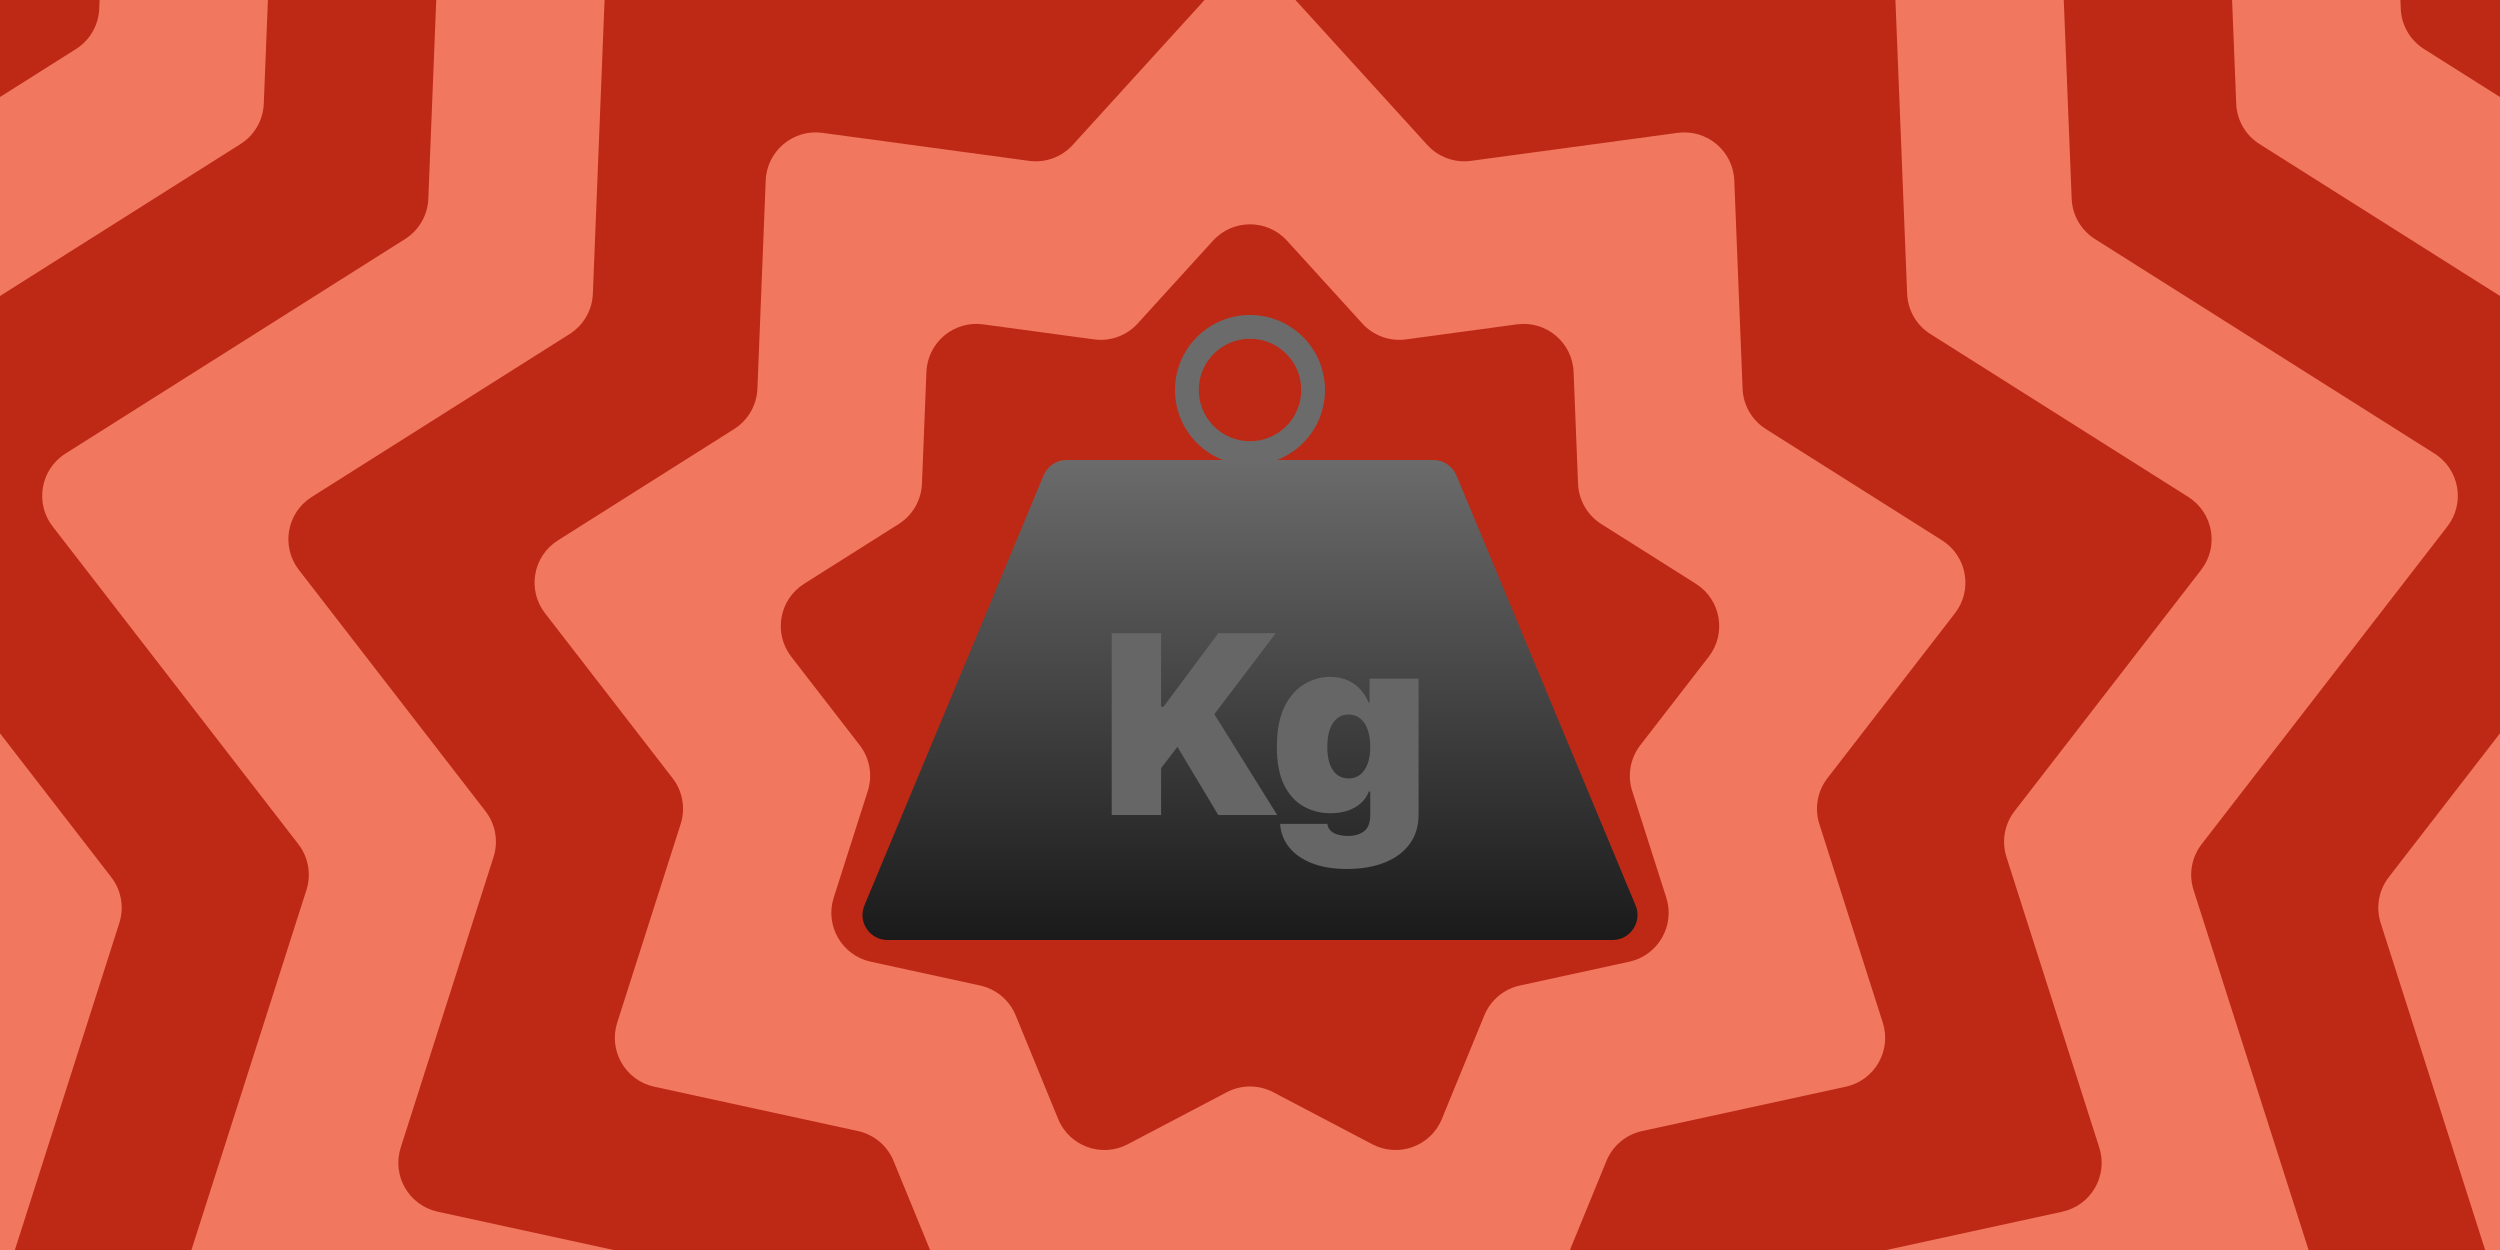 <svg width="500" height="250" viewBox="0 0 500 250" fill="none" xmlns="http://www.w3.org/2000/svg">
<rect width="500" height="250" fill="#BD2915"/>
<path d="M480.153 1.75C480.284 5.037 482.024 8.049 484.805 9.806L500 19.405V250H0V19.405L15.195 9.806C17.976 8.049 19.716 5.037 19.847 1.75L19.916 0H480.084L480.153 1.75Z" fill="#F1775F"/>
<path d="M447.244 20.75C447.375 24.037 449.115 27.049 451.896 28.806L500 59.196V146.664L477.75 175.436C475.738 178.038 475.134 181.463 476.135 184.597L497.028 250H2.972L23.865 184.597C24.866 181.463 24.262 178.038 22.25 175.436L0 146.664V59.196L48.105 28.806C50.885 27.049 52.625 24.037 52.756 20.75L53.583 0H446.417L447.244 20.75Z" fill="#BD2915"/>
<path d="M414.335 39.75C414.466 43.037 416.205 46.049 418.986 47.806L486.905 90.715C491.89 93.864 493.082 100.621 489.474 105.286L440.327 168.837C438.315 171.439 437.711 174.865 438.712 177.998L461.715 250H38.285L61.287 177.998C62.288 174.865 61.684 171.439 59.672 168.837L10.525 105.286C6.918 100.621 8.109 93.864 13.095 90.715L81.013 47.806C83.794 46.049 85.533 43.037 85.664 39.75L87.249 0H412.75L414.335 39.75Z" fill="#F1775F"/>
<path d="M381.427 58.75C381.558 62.037 383.296 65.049 386.077 66.806L437.665 99.397C442.65 102.547 443.841 109.304 440.234 113.969L402.904 162.238C400.892 164.84 400.288 168.266 401.289 171.399L419.858 229.525C421.653 235.143 418.222 241.085 412.46 242.34L377.277 250H122.722L87.539 242.34C81.777 241.085 78.346 235.143 80.141 229.525L98.71 171.399C99.711 168.266 99.107 164.84 97.095 162.238L59.766 113.969C56.158 109.304 57.349 102.547 62.335 99.397L113.922 66.806C116.703 65.049 118.442 62.037 118.573 58.75L120.915 0H379.084L381.427 58.75Z" fill="#BD2915"/>
<path d="M285.455 28.988C287.668 31.422 290.937 32.611 294.196 32.17L335.521 26.57C341.365 25.779 346.621 30.189 346.856 36.081L348.517 77.75C348.648 81.037 350.387 84.049 353.168 85.806L388.425 108.079C393.41 111.229 394.601 117.987 390.994 122.651L365.482 155.64C363.47 158.242 362.866 161.667 363.867 164.801L376.557 204.525C378.352 210.143 374.921 216.085 369.159 217.34L328.411 226.211C325.197 226.911 322.532 229.147 321.285 232.19L313.987 250H186.013L178.714 232.19C177.466 229.147 174.803 226.911 171.589 226.211L130.841 217.34C125.079 216.085 121.648 210.143 123.442 204.525L136.133 164.801C137.134 161.667 136.53 158.242 134.517 155.64L109.006 122.651C105.398 117.987 106.59 111.229 111.575 108.079L146.831 85.806C149.612 84.049 151.351 81.037 151.482 77.75L153.143 36.081C153.378 30.189 158.635 25.779 164.478 26.57L205.804 32.17C209.063 32.611 212.331 31.422 214.544 28.988L240.906 0H259.094L285.455 28.988Z" fill="#F1775F"/>
<path d="M242.602 48.135C246.569 43.773 253.431 43.773 257.398 48.135L272.459 64.696C274.672 67.13 277.94 68.32 281.2 67.878L303.382 64.872C309.226 64.08 314.482 68.491 314.717 74.383L315.609 96.75C315.74 100.037 317.479 103.049 320.26 104.806L339.184 116.762C344.17 119.912 345.361 126.669 341.754 131.334L328.059 149.041C326.047 151.643 325.443 155.069 326.444 158.202L333.256 179.525C335.051 185.142 331.62 191.085 325.858 192.339L303.985 197.102C300.771 197.801 298.107 200.037 296.86 203.081L288.372 223.794C286.136 229.251 279.688 231.598 274.467 228.855L254.651 218.444C251.739 216.914 248.261 216.914 245.349 218.444L225.533 228.855C220.312 231.598 213.864 229.251 211.628 223.794L203.14 203.081C201.893 200.037 199.229 197.801 196.015 197.102L174.142 192.339C168.38 191.085 164.949 185.142 166.744 179.525L173.556 158.202C174.557 155.069 173.953 151.643 171.941 149.041L158.246 131.334C154.639 126.669 155.83 119.912 160.816 116.762L179.74 104.806C182.521 103.049 184.26 100.037 184.391 96.75L185.283 74.383C185.518 68.491 190.774 64.08 196.618 64.872L218.8 67.878C222.06 68.32 225.328 67.13 227.541 64.696L242.602 48.135Z" fill="#BD2915"/>
<path d="M208.718 95.077C209.494 93.214 211.315 92 213.333 92H250H286.667C288.685 92 290.506 93.214 291.282 95.077L327.115 181.077C328.488 184.37 326.068 188 322.5 188H177.5C173.932 188 171.512 184.37 172.885 181.077L208.718 95.077Z" fill="url(#paint0_linear_640_2025)"/>
<g filter="url(#filter0_i_640_2025)">
<path d="M218.344 159V122.636H228.216V137.338H228.713L239.651 122.636H251.156L238.869 138.83L251.44 159H239.651L231.483 145.364L228.216 149.625V159H218.344ZM265.365 169.795C262.631 169.795 260.287 169.405 258.334 168.624C256.393 167.854 254.883 166.789 253.806 165.428C252.741 164.078 252.143 162.527 252.013 160.776H261.459C261.554 161.356 261.79 161.823 262.169 162.178C262.548 162.533 263.033 162.788 263.625 162.942C264.229 163.107 264.904 163.19 265.649 163.19C266.916 163.19 267.963 162.883 268.792 162.267C269.633 161.652 270.053 160.539 270.053 158.929V154.312H269.769C269.414 155.236 268.869 156.023 268.135 156.674C267.401 157.313 266.519 157.804 265.49 158.148C264.46 158.479 263.329 158.645 262.098 158.645C260.157 158.645 258.369 158.195 256.736 157.295C255.114 156.396 253.812 154.969 252.83 153.016C251.859 151.063 251.374 148.512 251.374 145.364C251.374 142.073 251.883 139.398 252.901 137.338C253.931 135.278 255.256 133.769 256.878 132.81C258.512 131.852 260.228 131.372 262.027 131.372C263.377 131.372 264.56 131.609 265.578 132.082C266.596 132.544 267.449 133.165 268.135 133.947C268.822 134.716 269.343 135.562 269.698 136.486H269.911V131.727H279.712V158.929C279.712 161.237 279.114 163.196 277.919 164.806C276.735 166.428 275.066 167.665 272.911 168.517C270.757 169.369 268.242 169.795 265.365 169.795ZM265.72 151.685C266.62 151.685 267.389 151.436 268.029 150.939C268.68 150.43 269.177 149.708 269.52 148.773C269.875 147.826 270.053 146.689 270.053 145.364C270.053 144.014 269.875 142.86 269.52 141.901C269.177 140.931 268.68 140.191 268.029 139.682C267.389 139.161 266.62 138.901 265.72 138.901C264.821 138.901 264.051 139.161 263.412 139.682C262.785 140.191 262.299 140.931 261.956 141.901C261.625 142.86 261.459 144.014 261.459 145.364C261.459 146.713 261.625 147.861 261.956 148.808C262.299 149.743 262.785 150.46 263.412 150.957C264.051 151.442 264.821 151.685 265.72 151.685Z" fill="#666666"/>
</g>
<path d="M265 78C265 86.284 258.284 93 250 93C241.716 93 235 86.284 235 78C235 69.716 241.716 63 250 63C258.284 63 265 69.716 265 78ZM239.755 78C239.755 83.658 244.342 88.245 250 88.245C255.658 88.245 260.245 83.658 260.245 78C260.245 72.342 255.658 67.755 250 67.755C244.342 67.755 239.755 72.342 239.755 78Z" fill="#6B6B6B"/>
<defs>
<filter id="filter0_i_640_2025" x="218.344" y="122.636" width="65.368" height="51.159" filterUnits="userSpaceOnUse" color-interpolation-filters="sRGB">
<feFlood flood-opacity="0" result="BackgroundImageFix"/>
<feBlend mode="normal" in="SourceGraphic" in2="BackgroundImageFix" result="shape"/>
<feColorMatrix in="SourceAlpha" type="matrix" values="0 0 0 0 0 0 0 0 0 0 0 0 0 0 0 0 0 0 127 0" result="hardAlpha"/>
<feOffset dx="4" dy="4"/>
<feGaussianBlur stdDeviation="2"/>
<feComposite in2="hardAlpha" operator="arithmetic" k2="-1" k3="1"/>
<feColorMatrix type="matrix" values="0 0 0 0 0 0 0 0 0 0 0 0 0 0 0 0 0 0 0.25 0"/>
<feBlend mode="normal" in2="shape" result="effect1_innerShadow_640_2025"/>
</filter>
<linearGradient id="paint0_linear_640_2025" x1="250" y1="92" x2="250" y2="188" gradientUnits="userSpaceOnUse">
<stop stop-color="#6B6B6B"/>
<stop offset="1" stop-color="#1A1A1A"/>
</linearGradient>
</defs>
</svg>
